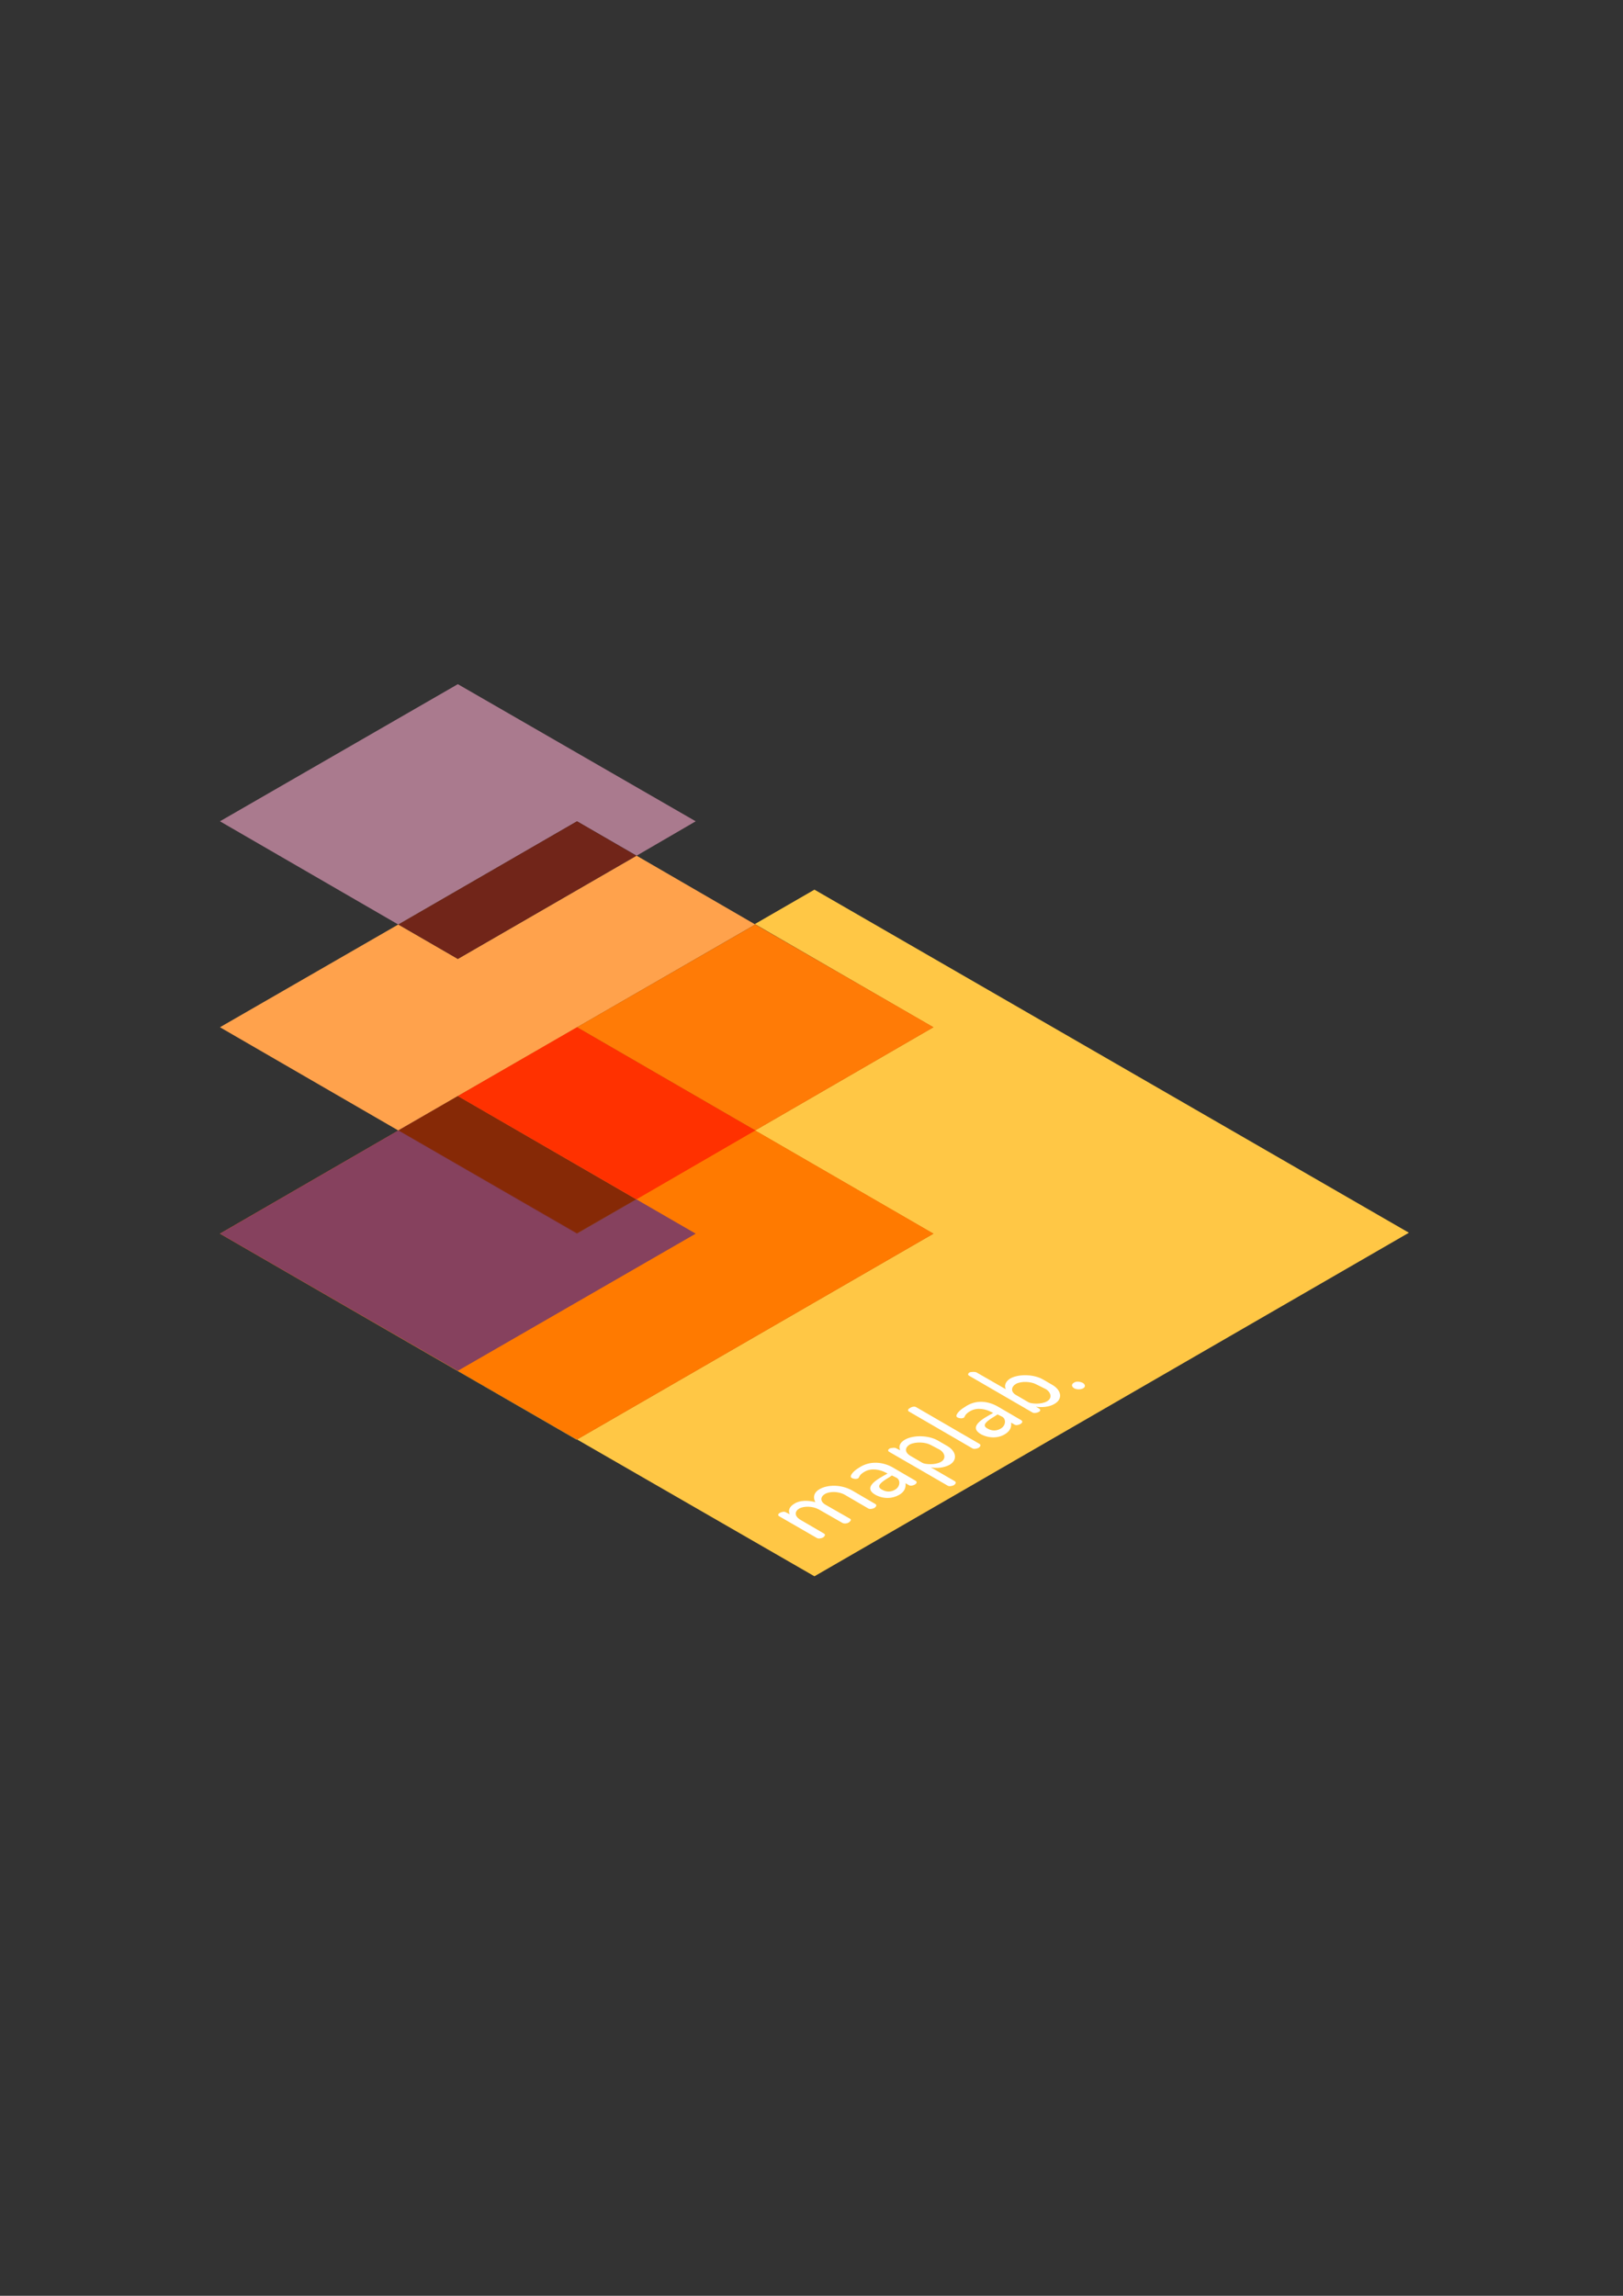 <?xml version="1.0" encoding="utf-8"?>
<!-- Generator: Adobe Illustrator 16.0.4, SVG Export Plug-In . SVG Version: 6.00 Build 0)  -->
<!DOCTYPE svg PUBLIC "-//W3C//DTD SVG 1.1//EN" "http://www.w3.org/Graphics/SVG/1.1/DTD/svg11.dtd">
<svg version="1.1" id="Ebene_1" xmlns="http://www.w3.org/2000/svg" xmlns:xlink="http://www.w3.org/1999/xlink" x="0px" y="0px"
	 width="595.279px" height="841.891px" viewBox="0 0 595.279 841.891" enable-background="new 0 0 595.279 841.891"
	 xml:space="preserve">
<rect x="0" y="0" width="595.279" height="841.891" fill="#333333" stroke="none"/>
<g id="Hilfslinien">
	
		<line display="none" fill="none" stroke="#000000" stroke-width="0.25" stroke-miterlimit="10" x1="429.668" y1="502.686" x2="211.635" y2="376.699"/>
</g>
<g id="Ebene_4">
	<g>
		<path fill="#FFC745" d="M145.899,414.381l-65.392,37.85L145.899,414.381L145.899,414.381 M298.718,326.244l-21.857,12.616l0,0l0,0
			l65.392,37.849l-65.392,37.849l65.392,37.85l-130.785,75.521L80.685,452.408l218.033,125.631l218.031-125.986L298.718,326.244"/>
		<polyline fill="#FF7A00" points="80.674,452.397 211.635,527.918 342.419,452.397 211.635,376.699 80.674,452.397 		"/>
		<polyline fill="#86415E" points="167.922,502.686 255.171,452.397 167.922,401.932 80.674,452.397 167.922,502.686 		"/>
		<polyline fill="#FFA24C" points="233.492,313.794 167.922,351.644 167.922,351.644 167.922,351.644 146.066,339.027 
			80.674,376.699 146.066,414.548 277.028,339.027 233.492,313.794 		"/>
		<polyline fill="#FF7E15" points="277.028,339.027 146.066,414.548 146.066,414.548 211.635,376.699 211.635,376.699 
			277.028,339.027 277.028,339.027 		"/>
		<polyline fill="#FF4D00" points="211.635,376.699 146.066,414.548 146.066,414.548 167.922,401.932 167.922,401.932 
			167.922,401.932 167.922,401.932 167.922,401.932 211.635,376.699 211.635,376.699 		"/>
		<polyline fill="#86291C" points="167.922,401.932 146.066,414.548 211.635,452.397 211.635,452.22 146.243,414.548 
			167.922,401.932 167.922,401.932 		"/>
		<polyline fill="#FF9115" points="277.028,339.027 277.028,339.027 342.419,376.699 277.028,414.548 277.028,414.548 
			342.419,376.699 277.028,339.027 		"/>
		<polyline fill="#FF7B06" points="277.028,339.027 211.635,376.699 277.028,414.548 342.419,376.699 277.028,339.027 		"/>
		<polyline fill="#FF7A00" points="233.492,439.781 233.315,439.781 233.315,439.781 233.492,439.781 233.492,439.781 
			233.492,439.781 		"/>
		<polyline fill="#864113" points="233.315,439.781 211.635,452.22 211.635,452.397 233.492,439.781 233.315,439.781 		"/>
		<polyline fill="#FF4D00" points="167.922,401.932 167.922,401.932 233.315,439.781 233.315,439.781 167.922,401.932 		"/>
		<polyline fill="#862906" points="167.922,401.932 146.243,414.548 211.635,452.22 233.315,439.781 167.922,401.932 		"/>
		<polyline fill="#FF7E15" points="277.028,414.548 277.028,414.548 277.028,414.548 277.028,414.548 		"/>
		<polyline fill="#FF4D00" points="277.028,414.548 233.492,439.781 233.492,439.781 277.028,414.548 277.028,414.548 		"/>
		<polyline fill="#FF5006" points="211.635,376.699 211.635,376.699 277.028,414.548 277.028,414.548 211.635,376.699 		"/>
		<polyline fill="#FF3100" points="211.635,376.699 167.922,401.932 167.922,401.932 167.922,401.932 167.922,401.932 
			233.492,439.781 277.028,414.548 211.635,376.699 		"/>
		<polyline fill="#FF4E02" points="211.635,376.699 211.635,376.699 277.028,414.548 277.028,414.548 211.635,376.699 		"/>
		<polyline fill="#FF4D00" points="233.492,439.781 233.315,439.781 233.315,439.781 233.492,439.781 233.492,439.781 		"/>
		<polyline fill="#FF3100" points="167.922,401.932 167.922,401.932 233.315,439.781 233.492,439.781 167.922,401.932 		"/>
		<polyline fill="#AA7A8E" points="167.922,250.891 80.674,301.178 146.066,339.027 211.635,301.178 211.635,301.178 
			211.635,301.178 233.492,313.794 255.171,301.178 167.922,250.891 		"/>
		<polyline fill="#AA4D2B" points="211.635,301.178 146.066,339.027 167.922,351.644 167.922,351.644 146.243,339.027 
			211.635,301.178 211.635,301.178 		"/>
		<polyline fill="#AA7A8E" points="233.492,313.794 233.315,313.794 233.492,313.794 233.492,313.794 233.492,313.794 		"/>
		<polyline fill="#AA4D2B" points="233.315,313.794 167.922,351.644 167.922,351.644 233.492,313.794 233.315,313.794 		"/>
		<polyline fill="#713A4F" points="211.635,301.178 211.635,301.178 233.315,313.794 233.492,313.794 211.635,301.178 		"/>
		<polyline fill="#712519" points="211.635,301.178 146.243,339.027 167.922,351.644 233.315,313.794 211.635,301.178 		"/>
	</g>
</g>
<polygon fill="none" points="-131.317,85.456 -277.383,169.861 -310.612,150.848 -164.369,66.442 "/>
<g>
	<path fill="#FFFFFF" d="M300.306,553.506c-2.311-1.244-5.331-1.244-7.108-0.355c-1.776,1.066-1.954,2.844,0.533,4.265l8.529,4.976
		c0.533,0.355,0.355,0.889-0.355,1.422c-0.711,0.355-1.776,0.533-2.31,0.178l-13.86-7.996c-0.533-0.355-0.355-0.889,0.355-1.244
		s1.599-0.533,2.132-0.178l1.422,0.711c-0.533-1.244-0.355-2.666,1.777-3.909c1.954-1.244,4.976-1.244,7.641-0.533
		c-1.066-1.955-0.355-3.731,1.6-4.798c2.843-1.6,7.818-1.777,11.905,0.533l8.529,4.976c0.533,0.355,0.355,0.888-0.355,1.421
		c-0.711,0.355-1.777,0.533-2.311,0.178l-8.529-4.976c-2.487-1.421-5.686-1.243-7.285-0.355c-1.776,1.066-1.954,2.844,0.355,4.088
		l8.707,4.975c0.711,0.355,0.355,0.889-0.355,1.422c-0.533,0.355-1.6,0.533-2.311,0.178L300.306,553.506z"/>
	<path fill="#FFFFFF" d="M327.315,538.047l8.529,4.975c0.533,0.355,0.533,0.889-0.354,1.422c-0.711,0.355-1.6,0.533-2.133,0.178
		l-1.244-0.711c0.178,1.422-0.178,3.021-2.31,4.265c-2.488,1.422-5.687,1.6-8.707,0c-3.731-2.132-1.6-4.442,2.843-6.93l1.6-0.889
		l-0.711-0.355c-1.955-1.066-5.153-1.776-7.641-0.355c-2.311,1.244-1.955,2.311-2.488,2.488c-0.711,0.355-1.776,0.178-2.31-0.178
		c-1.066-0.533,0.533-2.488,2.665-3.731C319.319,535.381,324.116,536.27,327.315,538.047z M327.137,541.067l-1.065,0.711
		c-2.666,1.599-4.976,3.198-2.666,4.442c1.777,1.066,3.554,0.889,4.976,0c1.777-1.066,1.955-3.376,0.533-4.265L327.137,541.067z"/>
	<path fill="#FFFFFF" d="M328.737,531.116l1.422,0.711c-0.533-1.244-0.355-2.665,1.776-3.909c3.199-1.777,8.707-1.6,12.084,0.355
		l3.376,1.954c3.376,1.955,3.909,5.153,0.889,6.931c-1.955,1.066-4.798,1.421-6.931,0.889l8.885,5.152
		c0.533,0.355,0.355,0.889-0.355,1.422c-0.71,0.355-1.776,0.533-2.31,0.178l-21.501-12.438c-0.533-0.355-0.355-0.889,0.355-1.244
		C327.315,530.938,328.203,530.761,328.737,531.116z M341.353,529.872c-1.954-1.065-5.509-1.243-7.641-0.178
		c-1.777,1.066-2.133,2.844,0.355,4.265l4.265,2.488c0.889,0.533,4.62,0.889,6.752-0.355c1.955-1.066,1.6-3.198-0.355-4.442
		L341.353,529.872z"/>
	<path fill="#FFFFFF" d="M336.022,516.013l23.278,13.505c0.533,0.354,0.355,0.888-0.355,1.421c-0.71,0.355-1.776,0.533-2.31,0.178
		l-23.278-13.505c-0.533-0.355-0.355-0.889,0.355-1.244C334.423,515.835,335.49,515.657,336.022,516.013z"/>
	<path fill="#FFFFFF" d="M366.053,515.835l8.529,4.975c0.533,0.355,0.533,0.889-0.355,1.422c-0.711,0.355-1.6,0.533-2.133,0.178
		l-1.243-0.711c0.178,1.422-0.178,3.021-2.311,4.265c-2.31,1.422-5.687,1.6-8.707,0c-3.731-2.132-1.599-4.442,2.844-6.93
		l1.599-0.889l-0.711-0.355c-1.954-1.066-5.153-1.776-7.641-0.355c-2.31,1.244-1.955,2.311-2.487,2.488
		c-0.711,0.355-1.777,0.178-2.311-0.178c-1.066-0.533,0.533-2.488,2.665-3.731C358.057,512.991,362.676,513.88,366.053,515.835z
		 M365.875,518.678l-1.066,0.711c-2.665,1.599-4.976,3.198-2.665,4.442c1.776,1.066,3.554,0.889,4.975,0
		c1.777-1.066,1.955-3.376,0.533-4.265L365.875,518.678z"/>
	<path fill="#FFFFFF" d="M358.057,503.218l10.839,6.22c-0.533-1.066-0.355-2.665,1.6-3.909c3.198-1.777,8.707-1.6,12.083,0.355
		l3.376,1.954c3.376,1.955,3.909,5.153,0.889,6.931c-1.954,1.244-4.976,1.421-6.93,1.066l1.243,0.71
		c0.533,0.355,0.533,0.889-0.178,1.244c-0.71,0.355-1.776,0.533-2.31,0.178l-23.278-13.505c-0.533-0.355-0.355-0.889,0.355-1.244
		C356.457,503.04,357.524,503.04,358.057,503.218z M380.091,507.66c-1.955-1.065-5.509-1.243-7.464-0.178
		c-1.776,1.066-2.132,3.021,0.355,4.265l4.265,2.488c0.889,0.533,4.62,0.889,6.753-0.355c1.954-1.066,1.599-3.198-0.355-4.442
		L380.091,507.66z"/>
	<path fill="#FFFFFF" d="M397.15,507.127c0.889,0.533,1.066,1.422,0.178,1.955s-2.488,0.533-3.376,0
		c-0.889-0.533-1.066-1.422-0.178-1.955C394.661,506.417,396.083,506.595,397.15,507.127z"/>
</g>
</svg>
